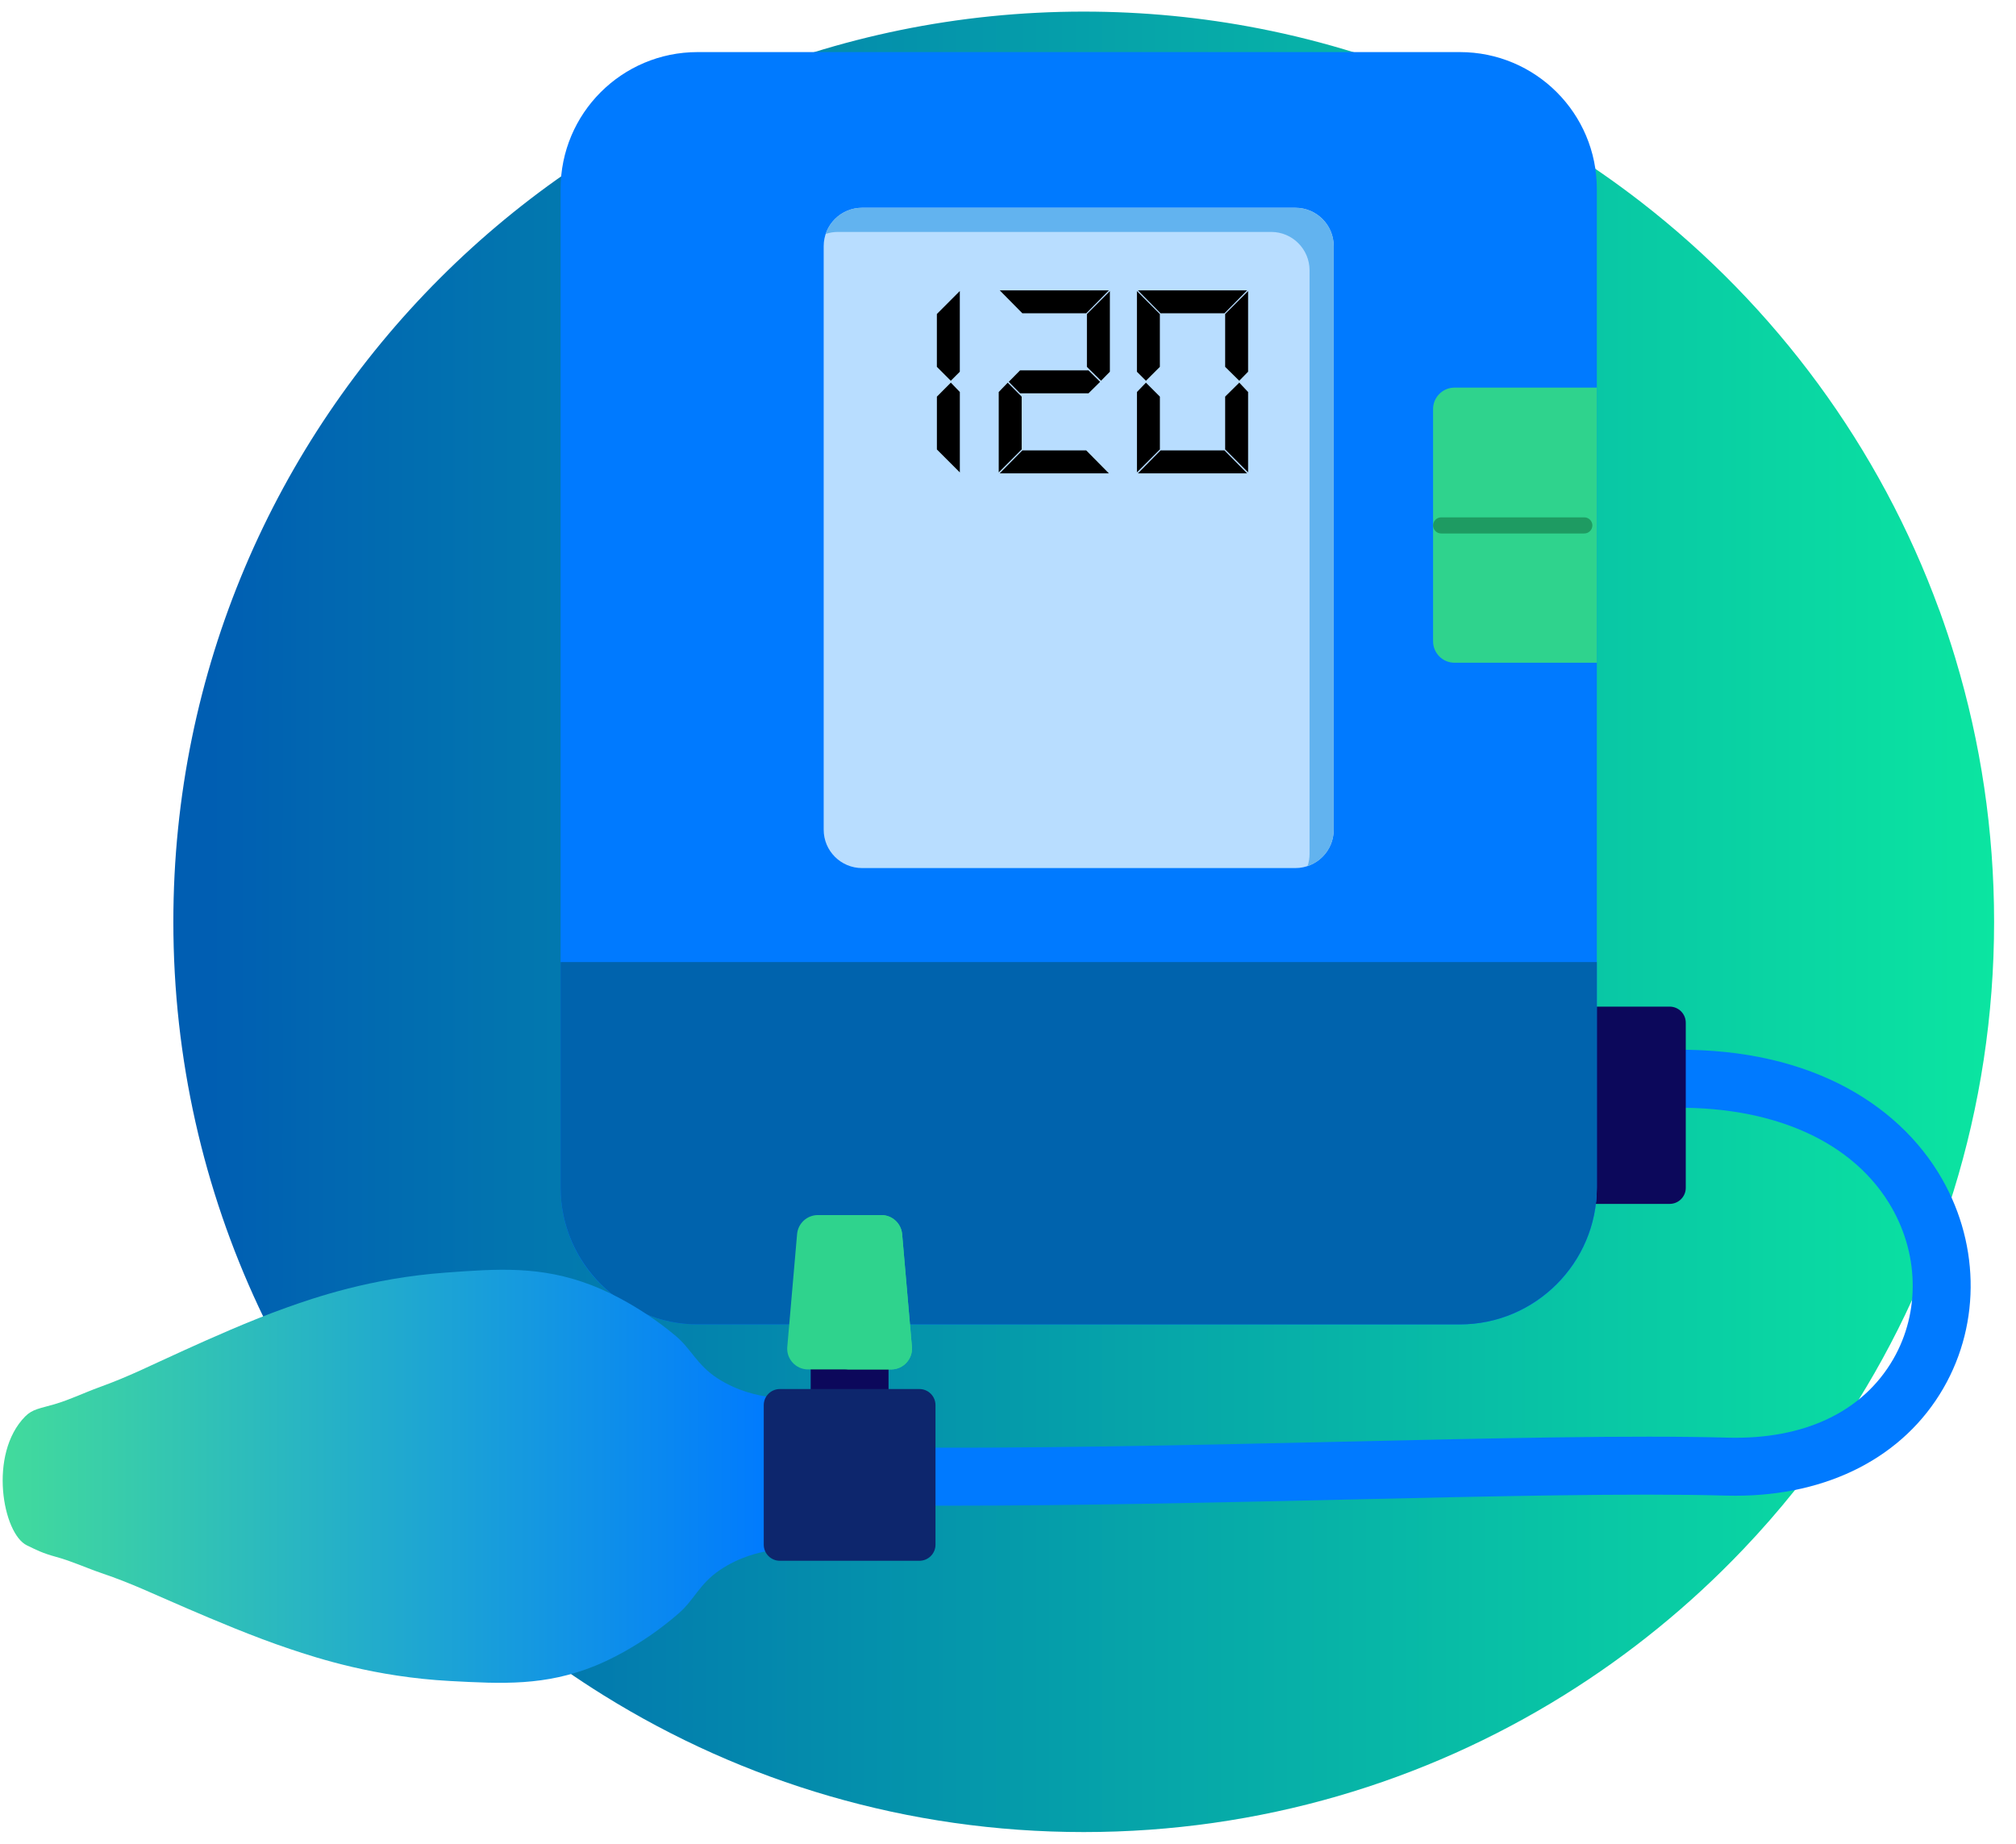 <svg width="82" height="75" viewBox="0 0 82 75" fill="none" xmlns="http://www.w3.org/2000/svg">
<path d="M81.109 37.5C81.109 45.129 78.801 52.222 74.843 58.116C73.673 59.856 72.362 61.495 70.922 63.007C70.912 63.016 70.903 63.028 70.893 63.038C70.893 63.038 70.891 63.038 70.888 63.04V63.042C70.888 63.042 70.888 63.044 70.886 63.044C68.728 65.311 66.282 67.302 63.611 68.963C57.941 72.49 51.249 74.528 44.08 74.528C36.911 74.528 30.219 72.49 24.549 68.963C22.382 67.616 20.362 66.05 18.526 64.295C16.824 62.671 15.277 60.89 13.91 58.968C13.503 58.401 13.114 57.819 12.739 57.228C11.914 55.921 11.168 54.558 10.512 53.149C8.291 48.395 7.051 43.09 7.051 37.499C7.051 17.049 23.628 0.472 44.079 0.472C46.525 0.472 48.914 0.708 51.227 1.161C53.902 1.683 56.473 2.493 58.905 3.557C60.526 4.267 62.088 5.09 63.578 6.015C64.67 6.691 65.721 7.424 66.732 8.206C72.206 12.445 76.46 18.186 78.876 24.81C78.876 24.812 78.879 24.815 78.882 24.819C79.12 25.475 79.34 26.135 79.542 26.808V26.81C80.56 30.195 81.109 33.783 81.109 37.5Z" fill="url(#paint0_linear_611_3702)"/>
<path d="M38.647 61.251C37.576 61.251 36.527 61.246 35.507 61.234L35.536 58.876C41.466 58.947 48.442 58.788 54.597 58.647C60.683 58.507 66.43 58.376 70.27 58.483C73.377 58.568 75.768 57.436 77.006 55.292C78.122 53.359 78.056 50.925 76.834 48.94C75.176 46.247 71.713 44.843 67.335 45.091L67.202 42.736C69.959 42.581 72.4 42.979 74.458 43.922C76.329 44.779 77.846 46.086 78.841 47.705C80.517 50.428 80.597 53.787 79.047 56.471C77.435 59.264 74.365 60.846 70.586 60.846C70.459 60.846 70.332 60.844 70.204 60.841C66.424 60.735 60.705 60.866 54.651 61.005C49.531 61.121 43.844 61.251 38.647 61.251Z" fill="#007AFF"/>
<path d="M67.913 40.949H63.21C62.848 40.949 62.555 41.243 62.555 41.604V48.319C62.555 48.681 62.848 48.974 63.21 48.974H67.913C68.275 48.974 68.568 48.681 68.568 48.319V41.604C68.568 41.243 68.275 40.949 67.913 40.949Z" fill="#0C085B"/>
<path d="M59.382 2.119H28.372C25.296 2.119 22.802 4.612 22.802 7.688V48.307C22.802 51.383 25.296 53.876 28.372 53.876H59.382C62.458 53.876 64.951 51.383 64.951 48.307V7.688C64.951 4.612 62.458 2.119 59.382 2.119Z" fill="#007AFF"/>
<path d="M22.802 39.136V48.307C22.802 51.369 25.308 53.876 28.372 53.876H59.382C62.445 53.876 64.951 51.37 64.951 48.307V39.136H22.802Z" fill="#0063AD"/>
<path d="M52.688 8.452H35.065C34.202 8.452 33.503 9.151 33.503 10.014V33.752C33.503 34.614 34.202 35.313 35.065 35.313H52.688C53.55 35.313 54.249 34.614 54.249 33.752V10.014C54.249 9.151 53.55 8.452 52.688 8.452Z" fill="#B8DDFF"/>
<path d="M58.29 16.641V26.087C58.29 26.569 58.681 26.96 59.163 26.96H64.951V15.768H59.163C58.681 15.768 58.29 16.159 58.29 16.641Z" fill="#2FD38D"/>
<path d="M52.688 8.452H35.063C34.375 8.452 33.792 8.898 33.583 9.517C33.74 9.464 33.907 9.435 34.08 9.435H51.705C52.567 9.435 53.266 10.135 53.266 10.997V34.736C53.266 34.91 53.237 35.077 53.185 35.233C53.804 35.026 54.249 34.441 54.249 33.753V10.014C54.249 9.152 53.55 8.452 52.688 8.452Z" fill="#62B3EF"/>
<path d="M64.441 21.046H58.619C58.438 21.046 58.291 21.193 58.291 21.374C58.291 21.554 58.438 21.702 58.619 21.702H64.441C64.621 21.702 64.769 21.554 64.769 21.374C64.769 21.193 64.621 21.046 64.441 21.046Z" fill="#1E9B62"/>
<path d="M38.184 14.892L38.674 15.383L38.966 15.09V12.021L38.184 12.804V14.892Z" fill="black"/>
<path d="M38.184 16.165V18.253L38.966 19.036V15.977L38.674 15.675L38.184 16.165Z" fill="black"/>
<path d="M38.108 16.134V18.284L39.041 19.218V15.946L38.675 15.566L38.109 16.134H38.108ZM38.891 18.854L38.259 18.221V16.196L38.673 15.781L38.891 16.007V18.853V18.854Z" fill="black"/>
<path d="M38.108 14.923L38.673 15.489L39.04 15.122V11.839L38.107 12.773V14.924L38.108 14.923ZM38.258 12.835L38.89 12.203V15.059L38.673 15.275L38.258 14.861V12.835Z" fill="black"/>
<path d="M44.15 12.67L44.922 11.888H40.843L41.616 12.67H44.15Z" fill="black"/>
<path d="M41.135 15.533L41.521 15.925H44.244L44.64 15.533L44.244 15.142H41.521L41.135 15.533Z" fill="black"/>
<path d="M41.616 18.397L40.843 19.18H44.922L44.15 18.397H41.616Z" fill="black"/>
<path d="M44.285 14.892L44.782 15.383L45.068 15.09V12.023L44.285 12.806V14.892Z" fill="black"/>
<path d="M41.48 16.165L40.99 15.675L40.698 15.977V19.033L41.48 18.251V16.165Z" fill="black"/>
<path d="M44.182 12.745L45.103 11.812H40.664L41.585 12.745H44.182ZM44.742 11.963L44.119 12.595H41.648L41.025 11.963H44.742Z" fill="black"/>
<path d="M44.21 14.924L44.784 15.489L45.144 15.121V11.842L44.21 12.775V14.924ZM44.361 12.837L44.992 12.206V15.06L44.782 15.275L44.361 14.861V12.837Z" fill="black"/>
<path d="M41.555 16.134L40.989 15.567L40.623 15.947V19.216L41.556 18.282V16.134H41.555ZM41.404 18.22L40.773 18.852V16.008L40.991 15.783L41.404 16.197V18.22Z" fill="black"/>
<path d="M41.584 18.322L40.663 19.255H45.102L44.181 18.322H41.584ZM41.024 19.103L41.647 18.472H44.118L44.741 19.103H41.024Z" fill="black"/>
<path d="M41.03 15.533L41.49 15.999H44.275L44.747 15.533L44.275 15.067H41.49L41.03 15.533ZM44.213 15.218L44.533 15.533L44.213 15.849H41.553L41.241 15.533L41.553 15.218H44.213Z" fill="black"/>
<path d="M47.102 14.892V12.806L46.319 12.023V15.09L46.611 15.383L47.102 14.892Z" fill="black"/>
<path d="M49.773 12.67L50.544 11.888H46.466L47.237 12.67H49.773Z" fill="black"/>
<path d="M47.102 16.165L46.611 15.675L46.319 15.977V19.033L47.102 18.251V16.165Z" fill="black"/>
<path d="M49.908 14.892L50.405 15.383L50.691 15.09V12.023L49.908 12.806V14.892Z" fill="black"/>
<path d="M49.908 16.165V18.251L50.691 19.033V15.977L50.405 15.675L49.908 16.165Z" fill="black"/>
<path d="M47.237 18.397L46.466 19.18H50.544L49.773 18.397H47.237Z" fill="black"/>
<path d="M47.206 18.322L46.285 19.255H50.725L49.804 18.322H47.206ZM46.646 19.103L47.269 18.472H49.741L50.364 19.103H46.646Z" fill="black"/>
<path d="M49.833 14.924L50.406 15.489L50.766 15.121V11.842L49.833 12.775V14.924ZM49.983 12.837L50.614 12.206V15.06L50.404 15.276L49.983 14.861V12.837Z" fill="black"/>
<path d="M49.804 12.745L50.725 11.812H46.285L47.206 12.745H49.804ZM50.364 11.963L49.741 12.595H47.269L46.646 11.963H50.364Z" fill="black"/>
<path d="M47.177 14.924V12.775L46.244 11.841V15.122L46.611 15.489L47.176 14.924H47.177ZM46.394 12.206L47.026 12.837V14.861L46.611 15.275L46.394 15.059V12.206Z" fill="black"/>
<path d="M49.833 16.134V18.282L50.766 19.216V15.947L50.407 15.566L49.833 16.133V16.134ZM50.614 18.852L49.983 18.22V16.197L50.403 15.783L50.614 16.008V18.853V18.852Z" fill="black"/>
<path d="M47.177 16.134L46.611 15.567L46.245 15.947V19.216L47.178 18.282V16.134H47.177ZM47.027 18.22L46.395 18.852V16.008L46.613 15.783L47.027 16.197V18.22Z" fill="black"/>
<path d="M11.807 67.085C10.288 66.578 8.628 65.867 7.642 65.444C6.157 64.809 5.392 64.424 4.143 63.999C3.521 63.788 2.921 63.507 2.286 63.335C1.71 63.178 1.479 63.049 1.096 62.866C0.115 62.397 -0.488 59.15 1.026 57.619C1.324 57.318 1.633 57.295 2.207 57.127C2.838 56.943 3.432 56.652 4.051 56.428C5.292 55.978 6.05 55.579 7.521 54.915C8.499 54.473 10.145 53.73 11.654 53.193C12.76 52.799 15.076 51.992 18.126 51.77C20.254 51.614 21.992 51.487 24.051 52.278C24.36 52.397 25.882 52.999 27.494 54.353C28.112 54.873 28.35 55.528 29.184 56.069C29.989 56.59 30.805 56.769 31.368 56.84L31.448 63.056C30.885 63.138 30.073 63.334 29.279 63.87C28.455 64.426 28.23 65.086 27.622 65.617C26.036 67.003 24.527 67.635 24.22 67.76C22.177 68.59 20.436 68.497 18.306 68.383C15.252 68.219 12.921 67.458 11.808 67.085H11.807Z" fill="url(#paint1_linear_611_3702)"/>
<path d="M36.141 54.889H32.974V58.056H36.141V54.889Z" fill="#0C085B"/>
<path d="M32.023 54.787L32.421 50.204C32.459 49.766 32.827 49.429 33.266 49.429H35.849C36.288 49.429 36.656 49.766 36.694 50.204L37.092 54.787C37.135 55.282 36.744 55.708 36.247 55.708H32.867C32.37 55.708 31.979 55.282 32.022 54.787H32.023Z" fill="#2FD38D"/>
<path d="M35.191 54.787L34.792 50.204C34.754 49.766 34.387 49.429 33.948 49.429H35.849C36.288 49.429 36.655 49.766 36.694 50.204L37.092 54.787C37.135 55.282 36.744 55.708 36.247 55.708H34.346C34.843 55.708 35.234 55.282 35.191 54.787Z" fill="#2FD38D"/>
<path d="M37.396 56.506H31.72C31.358 56.506 31.065 56.8 31.065 57.161V62.837C31.065 63.199 31.358 63.492 31.72 63.492H37.396C37.758 63.492 38.051 63.199 38.051 62.837V57.161C38.051 56.8 37.758 56.506 37.396 56.506Z" fill="#0D266D"/>
<defs>
<linearGradient id="paint0_linear_611_3702" x1="7.051" y1="37.5" x2="81.109" y2="37.5" gradientUnits="userSpaceOnUse">
<stop offset="0.02" stop-color="#005EB2"/>
<stop offset="1" stop-color="#0BE5A1"/>
</linearGradient>
<linearGradient id="paint1_linear_611_3702" x1="0.108" y1="60.055" x2="31.447" y2="60.055" gradientUnits="userSpaceOnUse">
<stop stop-color="#42DB9C"/>
<stop offset="1" stop-color="#007AFF"/>
</linearGradient>
</defs>
</svg>
